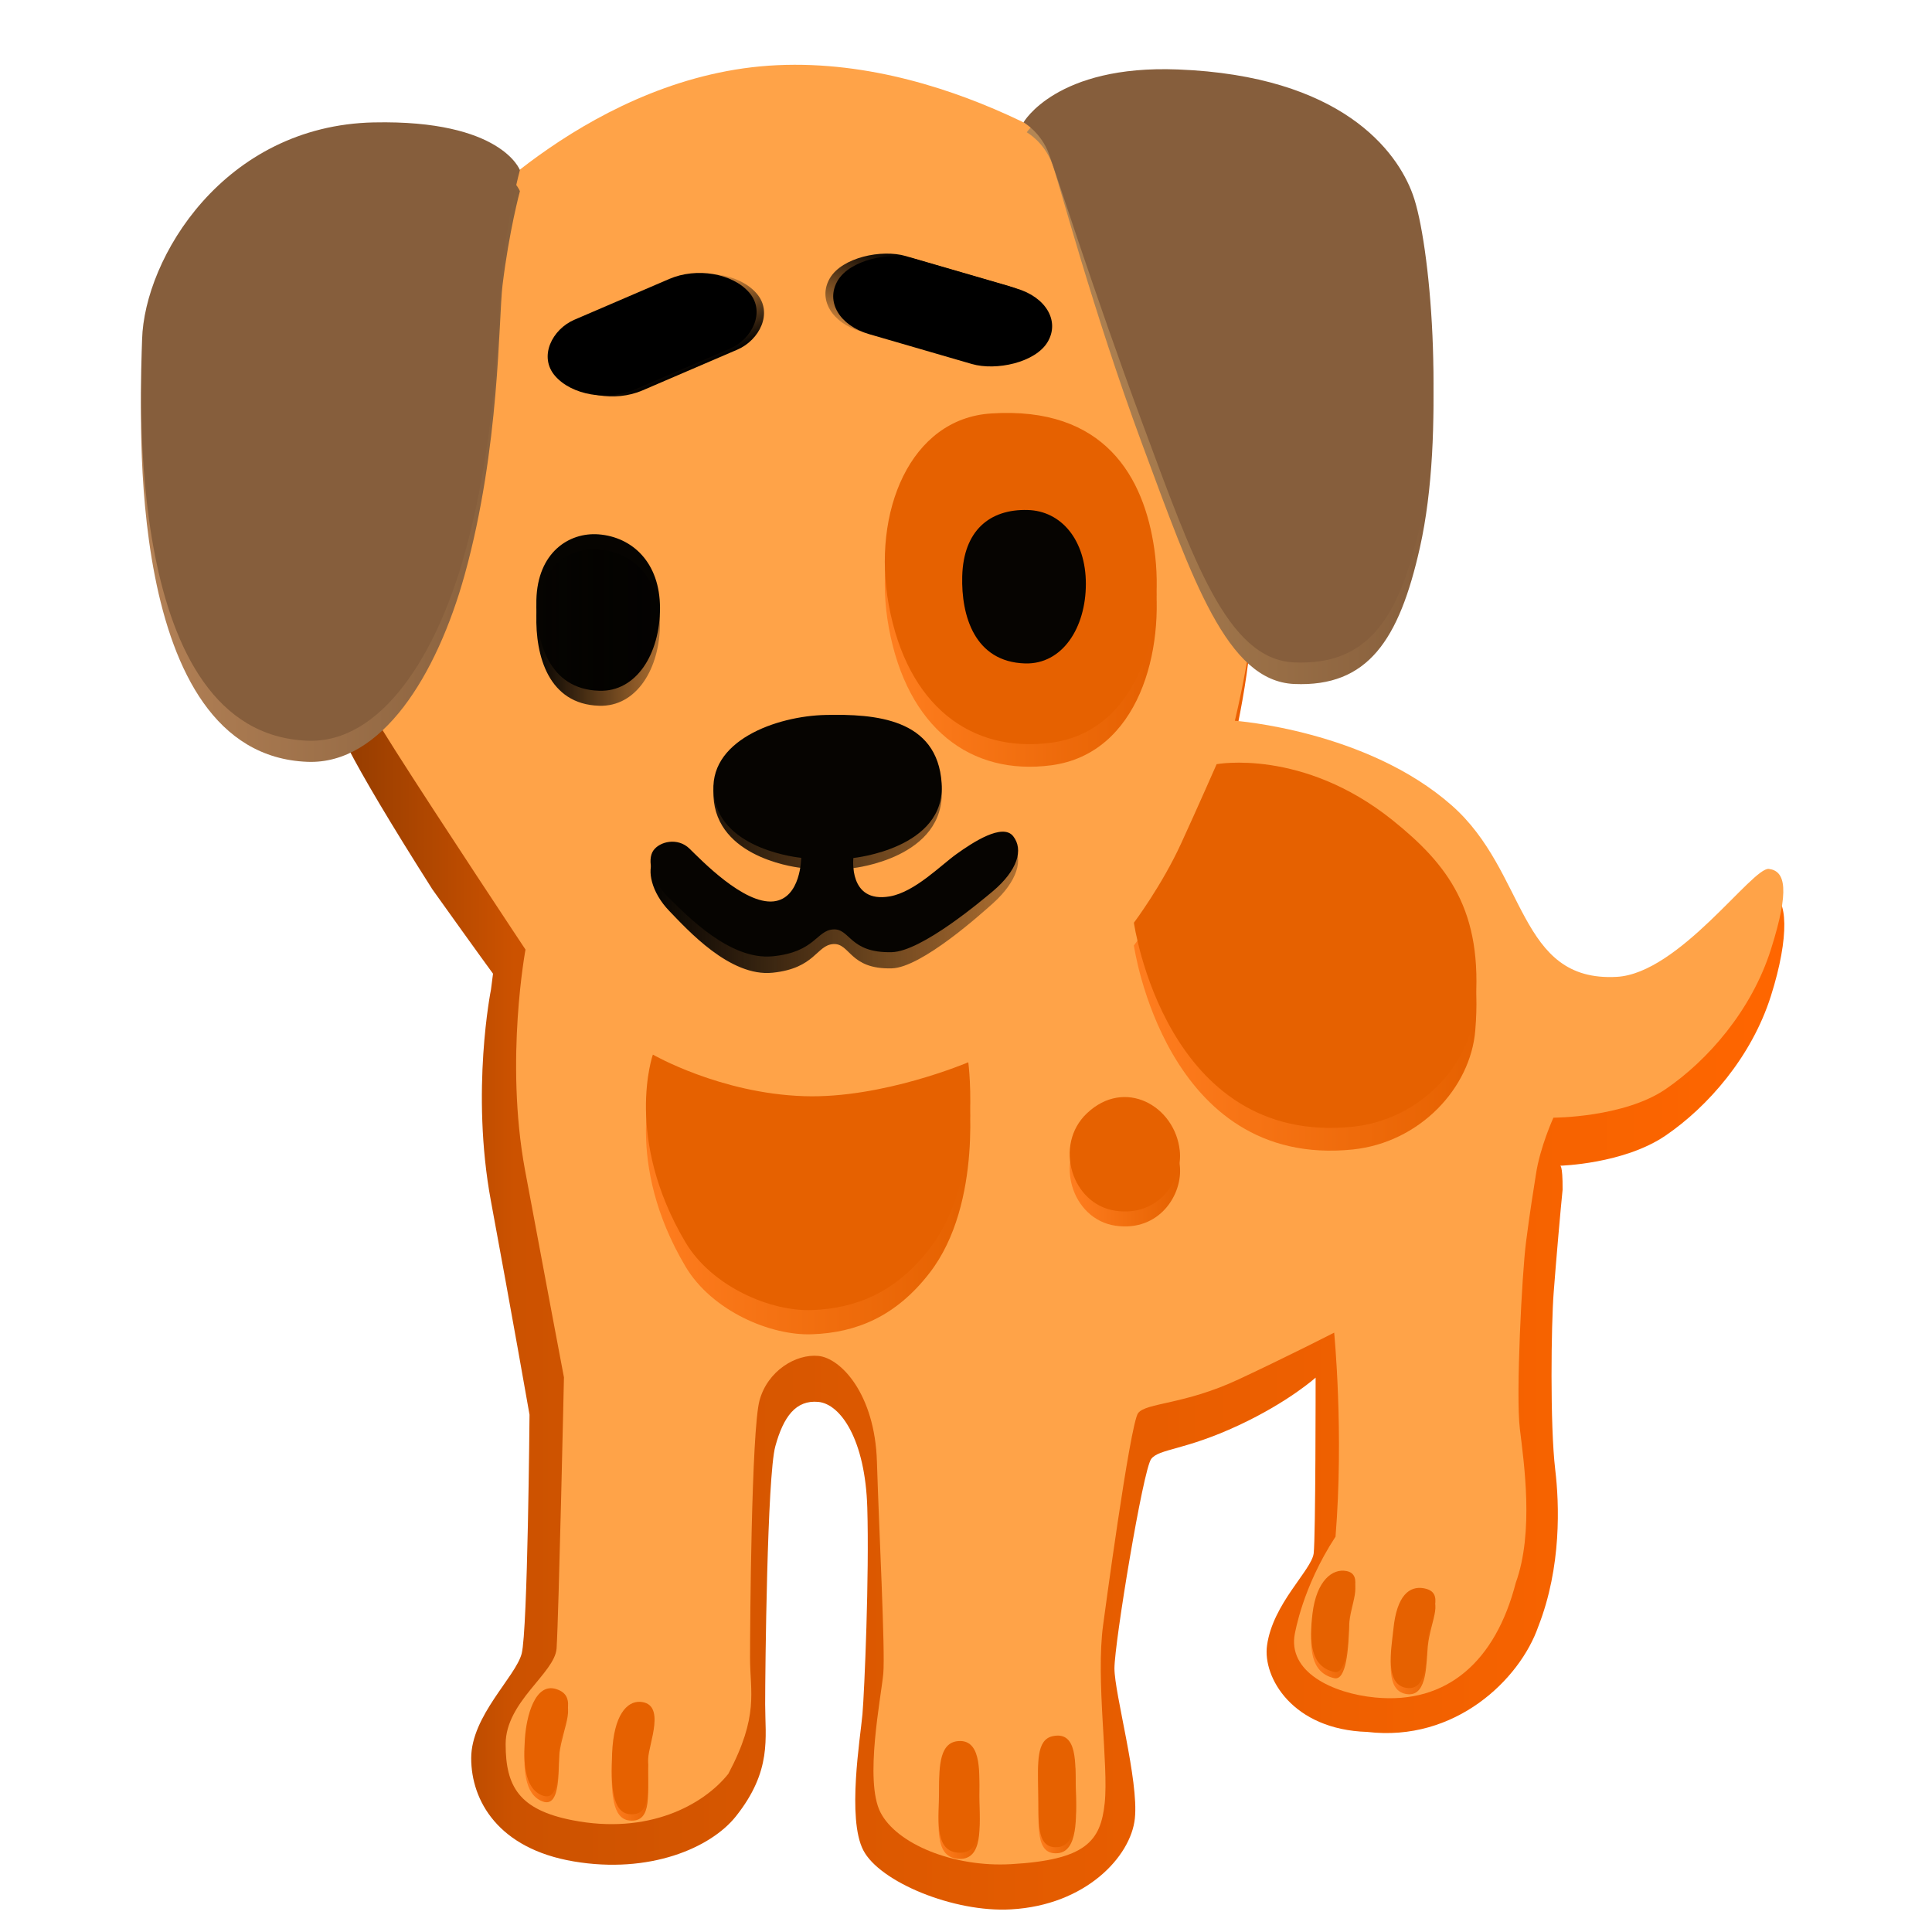 <?xml version="1.0" encoding="UTF-8" standalone="no"?>
<svg
   height="128px"
   viewBox="0 0 128 128"
   width="128px"
   version="1.1"
   id="svg50"
   sodipodi:docname="dog-scared.svg"
   inkscape:version="1.3.2 (091e20ef0f, 2023-11-25)"
   xmlns:inkscape="http://www.inkscape.org/namespaces/inkscape"
   xmlns:sodipodi="http://sodipodi.sourceforge.net/DTD/sodipodi-0.dtd"
   xmlns:xlink="http://www.w3.org/1999/xlink"
   xmlns="http://www.w3.org/2000/svg"
   xmlns:svg="http://www.w3.org/2000/svg">
  <defs
     id="defs50">
    <linearGradient
       inkscape:collect="always"
       xlink:href="#linearGradient48"
       id="linearGradient49"
       x1="4.747"
       y1="45.98"
       x2="12.443"
       y2="45.98"
       gradientUnits="userSpaceOnUse"
       gradientTransform="matrix(0.795,0,0,0.929,-46.363,-23.372)" />
    <linearGradient
       id="linearGradient48"
       inkscape:collect="always">
      <stop
         style="stop-color:#000000;stop-opacity:1;"
         offset="0"
         id="stop48" />
      <stop
         style="stop-color:#000000;stop-opacity:0.01;"
         offset="1"
         id="stop49" />
    </linearGradient>
    <linearGradient
       inkscape:collect="always"
       xlink:href="#linearGradient50"
       id="linearGradient51"
       x1="65.537"
       y1="-15.104"
       x2="73.233"
       y2="-15.104"
       gradientUnits="userSpaceOnUse"
       gradientTransform="matrix(0.754,0,0,0.963,-49.901,-51.263)" />
    <linearGradient
       id="linearGradient50"
       inkscape:collect="always">
      <stop
         style="stop-color:#000000;stop-opacity:1;"
         offset="0"
         id="stop50" />
      <stop
         style="stop-color:#000000;stop-opacity:0.194;"
         offset="1"
         id="stop51" />
    </linearGradient>
  </defs>
  <sodipodi:namedview
     id="namedview50"
     pagecolor="#ffffff"
     bordercolor="#000000"
     borderopacity="0.25"
     inkscape:showpageshadow="2"
     inkscape:pageopacity="0.0"
     inkscape:pagecheckerboard="0"
     inkscape:deskcolor="#d1d1d1"
     inkscape:zoom="5.953125"
     inkscape:cx="38.047244"
     inkscape:cy="53.417323"
     inkscape:window-width="1920"
     inkscape:window-height="1008"
     inkscape:window-x="0"
     inkscape:window-y="0"
     inkscape:window-maximized="1"
     inkscape:current-layer="svg50" />
  <linearGradient
     id="a"
     gradientTransform="matrix(1.443 0 0 1.44 -28.888 -271.255)"
     gradientUnits="userSpaceOnUse"
     x1="36.445"
     x2="101.974"
     y1="234.827"
     y2="234.827">
    <stop
       offset="0"
       stop-color="#993e00"
       id="stop1" />
    <stop
       offset="0.11"
       stop-color="#cc5200"
       id="stop2" />
    <stop
       offset="0.5"
       stop-color="#e55c00"
       id="stop3" />
    <stop
       offset="1"
       stop-color="#ff6600"
       id="stop4" />
  </linearGradient>
  <linearGradient
     id="b"
     gradientUnits="userSpaceOnUse"
     x1="9.341"
     x2="34.446"
     y1="29.99"
     y2="29.99">
    <stop
       offset="0"
       stop-color="#b38156"
       id="stop5" />
    <stop
       offset="1"
       stop-color="#865f3c"
       id="stop6" />
  </linearGradient>
  <linearGradient
     id="c"
     gradientUnits="userSpaceOnUse"
     x1="67.807"
     x2="94.972"
     y1="25.673"
     y2="25.673">
    <stop
       offset="0"
       stop-color="#b48755"
       id="stop7" />
    <stop
       offset="1"
       stop-color="#865e3c"
       id="stop8" />
  </linearGradient>
  <linearGradient
     id="d"
     gradientTransform="matrix(1.384 0 0 1.384 -25.357 -262.478)"
     gradientUnits="userSpaceOnUse"
     x1="60.661"
     x2="73.676"
     y1="218.379"
     y2="218.379">
    <stop
       offset="0"
       stop-color="#ff7e1f"
       id="stop9" />
    <stop
       offset="1"
       stop-color="#e56000"
       id="stop10" />
  </linearGradient>
  <linearGradient
     id="e"
     gradientUnits="userSpaceOnUse"
     x1="35.53"
     x2="43.725"
     y1="41.573"
     y2="41.573">
    <stop
       offset="0"
       stop-color="#060401"
       id="stop11" />
    <stop
       offset="1"
       stop-opacity="0.322"
       id="stop12" />
  </linearGradient>
  <linearGradient
     id="f"
     gradientUnits="userSpaceOnUse"
     x1="43.099"
     x2="67.453"
     y1="55.938"
     y2="55.938">
    <stop
       offset="0"
       stop-color="#040301"
       id="stop13" />
    <stop
       offset="1"
       stop-opacity="0.318"
       id="stop14" />
  </linearGradient>
  <linearGradient
     id="g"
     gradientUnits="userSpaceOnUse">
    <stop
       offset="0"
       stop-color="#ff7d1f"
       id="stop15" />
    <stop
       offset="1"
       stop-color="#e66100"
       id="stop16" />
  </linearGradient>
  <linearGradient
     id="h"
     x1="75.123"
     x2="97.821"
     xlink:href="#g"
     y1="64.135"
     y2="64.135" />
  <linearGradient
     id="i"
     gradientUnits="userSpaceOnUse">
    <stop
       offset="0"
       stop-color="#ff7d1f"
       id="stop17" />
    <stop
       offset="1"
       stop-color="#e56100"
       id="stop18" />
  </linearGradient>
  <linearGradient
     id="j"
     x1="70.869"
     x2="78.183"
     xlink:href="#i"
     y1="77.463"
     y2="77.463" />
  <linearGradient
     id="k"
     x1="42.793"
     x2="64.287"
     xlink:href="#i"
     y1="79.944"
     y2="79.944" />
  <linearGradient
     id="l"
     x1="34.738"
     x2="37.639"
     xlink:href="#i"
     y1="115.823"
     y2="115.823" />
  <linearGradient
     id="m"
     x1="40.528"
     x2="43.364"
     xlink:href="#i"
     y1="116.9"
     y2="116.9" />
  <linearGradient
     id="n"
     x1="62.181"
     x2="64.905"
     xlink:href="#g"
     y1="119.457"
     y2="119.457" />
  <linearGradient
     id="o"
     gradientTransform="matrix(1.032 0 0 1.031 -0.987 1.717)"
     gradientUnits="userSpaceOnUse"
     x1="67.617"
     x2="70.063"
     y1="113.79"
     y2="113.79">
    <stop
       offset="0"
       stop-color="#ff7e1f"
       id="stop19" />
    <stop
       offset="1"
       stop-color="#e56100"
       id="stop20" />
  </linearGradient>
  <linearGradient
     id="p"
     gradientTransform="matrix(1.031 0 0 1.031 0.161 2.117)"
     x1="84.059"
     x2="86.902"
     xlink:href="#g"
     y1="102.491"
     y2="102.491" />
  <linearGradient
     id="q"
     gradientTransform="matrix(1.031 0 0 1.031 0.161 2.117)"
     x1="89.173"
     x2="92.043"
     xlink:href="#i"
     y1="103.555"
     y2="103.555" />
  <path
     d="m 32.527 65.57 s -1.352 6.711 -0.004 13.992 c 1.352 7.285 2.559 14.164 2.559 14.164 s -0.117 14.289 -0.52 15.832 c -0.406 1.543 -3.344 4.121 -3.344 6.926 c 0 2.809 1.785 5.996 6.793 6.84 c 5.008 0.848 9.066 -0.883 10.742 -2.984 c 2.41 -3.035 1.941 -5.184 1.941 -7.422 s 0.133 -15.125 0.672 -17.094 c 0.539 -1.961 1.355 -3.082 2.848 -2.945 c 1.488 0.141 3.113 2.516 3.246 7.004 c 0.137 4.477 -0.188 12.148 -0.32 13.688 c -0.137 1.543 -1.035 6.91 0.055 9.012 c 1.082 2.098 6 4.137 9.785 3.918 c 4.961 -0.277 7.941 -3.504 8.207 -6.02 c 0.27 -2.516 -1.352 -8.266 -1.352 -9.949 s 1.895 -13.164 2.434 -13.871 c 0.535 -0.695 2.191 -0.547 5.812 -2.238 c 3.301 -1.543 5.082 -3.152 5.082 -3.152 s 0.004 10.543 -0.129 11.652 c -0.152 1.121 -2.711 3.324 -3.09 6.094 c -0.293 2.102 1.672 5.574 6.637 5.727 c 5.84 0.695 10.117 -3.488 11.332 -6.977 c 1.555 -3.961 1.395 -8.145 1.125 -10.398 c -0.352 -2.953 -0.266 -9.656 -0.102 -11.746 c 0.16 -2.117 0.461 -5.547 0.59 -6.801 c 0.012 -1.742 -0.18 -1.586 -0.168 -1.59 c 0 0 4.23 -0.109 7 -2.004 c 2.766 -1.891 5.68 -5.18 6.969 -9.242 c 1.258 -3.969 1.105 -6.57 0.016 -6.715 c -1.082 -0.137 -6.102 8.316 -10.238 8.535 c -6.562 0.352 -5.91 -6.934 -10.918 -11.344 c -5.645 -4.973 -14.777 -5.812 -14.777 -5.812 s 1.52 -5.883 1.539 -10.23 c 0.066 -18.984 -8.527 -25.211 -8.527 -25.211 s -10.742 -8.273 -22.922 -7.719 c -12.18 0.555 -21.109 10.578 -21.109 10.578 l -6.184 30.262 s -7.121 -7.609 4.441 10.594 c 3.086 4.324 4.016 5.586 4.016 5.586 z m 0 0"
     fill="url(#a)"
     id="path20" />
  <path
     d="m 34.828 62.84 s -1.395 7.371 -0.047 14.668 c 1.359 7.293 2.582 13.746 2.582 13.746 s -0.344 15.723 -0.488 17.961 c -0.117 1.641 -3.375 3.527 -3.375 6.336 c 0 2.812 0.895 4.352 4.422 5.043 c 4.984 0.98 8.652 -0.973 10.332 -3.074 c 2.047 -3.859 1.438 -5.422 1.438 -7.664 c 0 -2.238 0.09 -15.098 0.629 -17.074 c 0.535 -1.961 2.402 -3.09 3.895 -2.949 c 1.488 0.141 3.75 2.523 3.883 7.016 c 0.137 4.484 0.555 12.477 0.422 14.023 c -0.137 1.543 -1.273 7.105 -0.184 9.211 c 1.082 2.098 4.859 3.641 8.645 3.422 c 4.961 -0.277 5.941 -1.523 6.207 -4.043 c 0.27 -2.523 -0.605 -8.176 -0.102 -11.816 c 0.016 -0.109 1.777 -13.32 2.316 -14.023 c 0.535 -0.699 3.059 -0.547 6.68 -2.246 c 3.301 -1.543 6.309 -3.086 6.309 -3.086 s 0.652 6.633 0.09 13.516 c -2.227 3.406 -2.676 6.414 -2.688 6.387 c -0.527 2.57 2.488 4 5.316 4.27 c 4.777 0.465 7.98 -2.422 9.312 -7.594 c 1.223 -3.371 0.539 -7.98 0.27 -10.227 c -0.27 -2.238 0.141 -10.242 0.41 -12.344 c 0.27 -2.102 0.484 -3.379 0.656 -4.484 c 0.27 -1.82 1.16 -3.766 1.16 -3.766 s 4.672 0 7.441 -1.895 c 2.766 -1.891 5.68 -5.188 6.969 -9.254 c 1.262 -3.977 0.953 -5.195 -0.133 -5.332 c -1.086 -0.141 -5.949 6.934 -10.09 7.152 c -6.562 0.352 -5.91 -6.941 -10.918 -11.355 c -5.645 -4.984 -14.375 -5.613 -14.375 -5.613 s 1.453 -5.887 1.477 -10.242 c 0.062 -19.016 -8.867 -25.461 -8.867 -25.461 s -10.742 -8.293 -22.922 -7.73 c -12.18 0.555 -21.109 10.59 -21.109 10.59 l -6.703 30.652 s -0.215 -0.148 2.496 4.152 c 2.844 4.48 8.645 13.219 8.645 13.219 z m 0 0"
     fill="#ffa348"
     id="path21" />
  <path
     d="m 24.773 9.508 c -9.949 0.211 -15.207 9 -15.363 14.383 c -0.086 3.156 -1.285 26.113 10.961 26.582 c 4.914 0.191 8.566 -5.723 10.422 -12.418 c 2.336 -8.438 2.23 -16.898 2.5 -19.148 c 0.434 -3.598 1.152 -6.238 1.152 -6.238 s -1.211 -3.34 -9.672 -3.16 z m 0 0"
     fill="url(#b)"
     id="path22" />
  <path
     d="m 24.777 8.109 c -9.953 0.211 -15.211 8.996 -15.363 14.379 c -0.09 3.16 -1.289 26.117 10.957 26.586 c 4.914 0.191 8.566 -5.719 10.422 -12.414 c 2.336 -8.441 2.23 -16.902 2.5 -19.152 c 0.434 -3.602 1.152 -6.238 1.152 -6.238 s -1.211 -3.34 -9.668 -3.16 z m 0 0"
     fill="#865e3c"
     id="path23" />
  <path
     d="m 78.039 6.039 c 10.824 0.418 14.516 5.391 15.562 8.277 c 1.152 3.16 2.164 14.43 0.473 21.953 c -1.375 6.141 -3.453 9.258 -8.324 9.047 c -4.465 -0.188 -6.723 -6.855 -10.09 -15.922 c -3.246 -8.77 -5.52 -17.402 -5.941 -18.523 c -0.543 -1.477 -1.695 -2.105 -1.695 -2.105 s 1.949 -3.047 10.016 -2.727 z m 0 0"
     fill="url(#c)"
     id="path24" />
  <path
     d="m 78.039 4.602 c 10.824 0.418 14.516 5.391 15.562 8.285 c 1.152 3.156 2.164 14.426 0.473 21.949 c -1.375 6.141 -3.453 9.258 -8.328 9.051 c -4.461 -0.191 -6.719 -6.859 -10.086 -15.926 c -3.246 -8.77 -5.738 -16.625 -6.16 -17.746 c -0.539 -1.477 -1.691 -2.105 -1.691 -2.105 s 2.164 -3.828 10.23 -3.508 z m 0 0"
     fill="#865e3c"
     id="path25" />
  <path
     d="m 65.656 28.887 c -5.348 0.348 -7.906 6.508 -6.77 12.695 c 1.223 6.668 5.438 9.824 10.758 9.121 c 5.812 -0.77 7.574 -7.645 6.832 -12.84 c -0.68 -4.719 -3.258 -9.477 -10.82 -8.977 z m 0 0"
     fill="url(#d)"
     id="path26" />
  <path
     d="m 65.652 27.395 c -5.344 0.344 -7.902 6.508 -6.766 12.695 c 1.223 6.664 5.438 9.824 10.758 9.117 c 5.812 -0.77 7.574 -7.645 6.832 -12.836 c -0.68 -4.723 -3.258 -9.477 -10.824 -8.977 z m 0 0"
     fill="#e66100"
     id="path27" />
  <path
     d="m 71.941 38.684 c 0 2.91 -1.559 5.344 -4.031 5.27 c -3.355 -0.102 -4.23 -3.18 -4.16 -5.77 c 0.078 -3.031 1.824 -4.465 4.328 -4.395 c 2.227 0.051 3.863 1.984 3.863 4.895 z m 0 0"
     fill="#060401"
     id="path28" />
  <path
     d="m 43.727 40.285 c 0 3.031 -1.562 5.562 -4.031 5.48 c -3.355 -0.098 -4.23 -3.309 -4.16 -6.008 c 0.074 -3.156 2.164 -4.504 4.121 -4.355 c 2.223 0.172 4.07 1.855 4.07 4.883 z m 0 0"
     fill="#060401"
     id="path29" />
  <path
     d="m 43.727 41.281 c 0 3.027 -1.562 5.559 -4.031 5.477 c -3.355 -0.098 -4.23 -3.309 -4.16 -6.008 c 0.074 -3.156 2.164 -4.504 4.125 -4.355 c 2.219 0.172 4.066 1.855 4.066 4.887 z m 0 0"
     fill="url(#e)"
     id="path30" />
  <path
     d="m 56.539 57.512 s 6.133 -0.656 5.848 -5.266 c -0.281 -4.602 -4.438 -4.902 -7.684 -4.832 c -3.246 0.078 -7.891 1.832 -7.402 5.703 c 0.488 3.875 5.781 4.383 5.781 4.383 s -0.008 2.863 -1.836 3.074 c -1.973 0.219 -4.797 -2.93 -5.566 -3.727 c -0.773 -0.801 -1.977 -0.512 -2.398 0.145 c -0.418 0.652 -0.141 2.121 1.062 3.363 c 1.203 1.246 4.02 4.383 6.844 4.09 c 2.824 -0.289 2.898 -1.824 4.016 -1.898 c 1.133 -0.07 1.066 1.684 3.879 1.609 c 1.984 -0.051 5.98 -3.668 6.703 -4.309 c 1.625 -1.465 2.043 -2.926 1.34 -3.875 c -0.699 -0.941 -2.676 0.438 -3.734 1.246 c -1.062 0.801 -2.773 2.691 -4.438 3 c -2.766 0.512 -2.414 -2.707 -2.414 -2.707 z m 0 0"
     fill="url(#f)"
     id="path31" />
  <path
     d="m 56.539 56.844 s 6.133 -0.617 5.848 -4.945 c -0.281 -4.32 -4.438 -4.602 -7.684 -4.531 c -3.246 0.066 -7.895 1.715 -7.402 5.348 c 0.488 3.641 5.781 4.117 5.781 4.117 s -0.012 2.691 -1.836 2.887 c -1.973 0.203 -4.797 -2.75 -5.57 -3.5 c -0.77 -0.75 -1.973 -0.48 -2.395 0.137 c -0.418 0.613 -0.141 1.992 1.062 3.16 s 4.02 4.113 6.844 3.84 c 2.824 -0.273 2.898 -1.715 4.016 -1.781 c 1.133 -0.07 1.066 1.578 3.879 1.508 c 1.984 -0.051 5.98 -3.441 6.703 -4.043 c 1.625 -1.379 2.043 -2.75 1.34 -3.641 c -0.699 -0.887 -2.676 0.41 -3.734 1.168 c -1.062 0.754 -2.773 2.527 -4.438 2.82 c -2.766 0.48 -2.414 -2.543 -2.414 -2.543 z m 0 0"
     fill="#060401"
     id="path32" />
  <path
     d="m 80.605 52.137 s -1.277 2.91 -2.348 5.242 c -1.289 2.812 -3.133 5.262 -3.133 5.262 s 2.086 14.789 14.496 13.516 c 4.441 -0.461 7.809 -4.066 8.121 -7.895 c 0.543 -6.457 -1.824 -9.477 -5.5 -12.426 c -5.949 -4.762 -11.637 -3.699 -11.637 -3.699 z m 0 0"
     fill="url(#h)"
     id="path33" />
  <path
     d="m 80.605 50.629 s -1.277 2.91 -2.348 5.242 c -1.289 2.812 -3.133 5.262 -3.133 5.262 s 2.086 14.789 14.496 13.516 c 4.441 -0.461 7.809 -4.066 8.121 -7.895 c 0.543 -6.457 -1.824 -9.477 -5.496 -12.426 c -5.953 -4.762 -11.641 -3.699 -11.641 -3.699 z m 0 0"
     fill="#e66100"
     id="path34" />
  <path
     d="m 72.008 74.75 c -2.203 2.094 -1.016 6.031 1.895 6.457 c 2.914 0.422 4.48 -2.09 4.262 -3.996 c -0.328 -2.949 -3.645 -4.844 -6.156 -2.461 z m 0 0"
     fill="url(#j)"
     id="path35" />
  <path
     d="m 72.008 73.762 c -2.203 2.09 -1.016 6.027 1.895 6.453 c 2.914 0.418 4.48 -2.09 4.258 -3.996 c -0.324 -2.949 -3.645 -4.84 -6.152 -2.457 z m 0 0"
     fill="#e66100"
     id="path36" />
  <path
     d="m 43.254 71.48 s -1.941 5.52 2.164 12.434 c 1.75 2.941 5.641 4.594 8.391 4.484 c 2.902 -0.105 5.531 -1.156 7.777 -4.062 c 3.586 -4.633 2.566 -12.348 2.566 -12.348 s -5.68 2.422 -10.891 2.242 c -5.547 -0.18 -10.008 -2.75 -10.008 -2.75 z m 0 0"
     fill="url(#k)"
     id="path37" />
  <path
     d="m 43.254 69.871 s -1.941 5.523 2.164 12.441 c 1.75 2.934 5.641 4.59 8.391 4.484 c 2.902 -0.113 5.531 -1.16 7.777 -4.066 c 3.586 -4.637 2.566 -12.352 2.566 -12.352 s -5.68 2.422 -10.891 2.246 c -5.547 -0.184 -10.008 -2.754 -10.008 -2.754 z m 0 0"
     fill="#e66100"
     id="path38" />
  <path
     d="m 36.852 112.297 c -1.414 -0.445 -1.98 1.828 -2.074 3.27 c -0.098 1.445 -0.09 3.32 1.172 3.785 c 1.254 0.469 1.008 -2.312 1.121 -3.227 c 0.23 -1.766 1.27 -3.359 -0.219 -3.828 z m 0 0"
     fill="url(#l)"
     id="path39" />
  <path
     d="m 36.852 111.906 c -1.414 -0.449 -1.98 1.824 -2.074 3.266 c -0.098 1.445 -0.09 3.32 1.172 3.789 c 1.254 0.465 1.008 -2.312 1.121 -3.23 c 0.23 -1.762 1.27 -3.359 -0.219 -3.824 z m 0 0"
     fill="#e66100"
     id="path40" />
  <path
     d="m 42.398 113.176 c -0.848 -0.039 -1.742 0.848 -1.844 3.418 c -0.09 2.152 0 3.926 1.172 4.023 c 1.574 0.133 1.133 -1.961 1.219 -3.695 z m 0 0"
     fill="url(#m)"
     id="path41" />
  <path
     d="m 42.398 112.75 c -0.848 -0.035 -1.742 0.852 -1.844 3.422 c -0.09 2.152 0 3.922 1.172 4.023 c 1.574 0.129 1.133 -1.961 1.219 -3.699 c 0.043 -0.984 1.215 -3.652 -0.547 -3.746 z m 0 0"
     fill="#e66100"
     id="path42" />
  <path
     d="m 63.609 115.758 c -1.355 0 -1.395 1.598 -1.395 3.32 c 0 1.73 -0.348 3.875 1.172 4.066 c 1.848 0.227 1.492 -2.348 1.492 -3.789 c -0.008 -1.258 0.207 -3.598 -1.27 -3.598 z m 0 0"
     fill="url(#n)"
     id="path43" />
  <path
     d="m 63.609 115.348 c -1.355 0 -1.395 1.594 -1.395 3.32 c 0 1.73 -0.348 3.875 1.172 4.066 c 1.848 0.227 1.492 -2.344 1.492 -3.789 c -0.008 -1.258 0.211 -3.598 -1.27 -3.598 z m 0 0"
     fill="#e66100"
     id="path44" />
  <path
     d="m 69.742 115.43 c -1.086 0.23 -0.988 1.773 -0.953 3.648 c 0.051 1.871 -0.219 3.855 1.312 3.699 c 1.305 -0.141 1.219 -2.348 1.172 -4.031 c -0.039 -1.453 0.141 -3.688 -1.531 -3.316 z m 0 0"
     fill="url(#o)"
     id="path45" />
  <path
     d="m 69.742 115.027 c -1.086 0.23 -0.988 1.773 -0.953 3.648 c 0.051 1.875 -0.219 3.855 1.312 3.699 c 1.305 -0.141 1.219 -2.34 1.172 -4.027 c -0.043 -1.453 0.145 -3.684 -1.531 -3.32 z m 0 0"
     fill="#e66100"
     id="path46" />
  <path
     d="m 89.211 104.496 c -0.93 -0.188 -1.988 0.625 -2.258 2.809 c -0.219 1.875 -0.133 3.52 1.441 3.879 c 0.809 0.188 0.953 -1.965 0.992 -3.508 c 0.047 -1.336 1 -2.941 -0.176 -3.18 z m 0 0"
     fill="url(#p)"
     id="path47" />
  <path
     d="m 89.211 104.086 c -0.93 -0.188 -1.988 0.629 -2.254 2.809 c -0.223 1.875 -0.137 3.52 1.438 3.875 c 0.809 0.191 0.953 -1.961 0.992 -3.504 c 0.047 -1.336 1 -2.941 -0.176 -3.18 z m 0 0"
     fill="#e66100"
     id="path48" />
  <path
     d="m 94.309 105.629 c -0.895 -0.148 -1.77 0.418 -1.996 2.742 c -0.141 1.355 -0.617 3.789 1.004 3.879 c 1.262 0.059 1.168 -2.086 1.281 -3.199 c 0.184 -1.766 1.184 -3.16 -0.289 -3.422 z m 0 0"
     fill="url(#q)"
     id="path49" />
  <path
     d="m 94.309 105.223 c -0.895 -0.148 -1.77 0.418 -1.996 2.738 c -0.141 1.355 -0.617 3.789 1.004 3.879 c 1.262 0.059 1.168 -2.086 1.277 -3.199 c 0.188 -1.766 1.188 -3.16 -0.285 -3.418 z m 0 0"
     fill="#e66100"
     id="path50" />
  <rect
     style="fill:url(#linearGradient49);stroke-width:0.592"
     id="rect48-3"
     width="6.121"
     height="13.992"
     x="-42.587"
     y="12.339"
     ry="3.574"
     transform="matrix(-0.656,-0.755,0.919,-0.395,0,0)" />
  <rect
     style="fill:#000000;stroke-width:0.592"
     id="rect48"
     width="6.121"
     height="13.992"
     x="-42.323"
     y="11.991"
     ry="3.574"
     transform="matrix(-0.656,-0.755,0.919,-0.395,0,0)" />
  <rect
     style="fill:url(#linearGradient51);stroke-width:0.587"
     id="rect48-35-2"
     width="5.804"
     height="14.5"
     x="-0.471"
     y="-73.052"
     ry="3.704"
     transform="matrix(-0.506,0.863,-0.96,-0.279,0,0)" />
  <rect
     style="fill:#000000;stroke-width:0.587"
     id="rect48-35"
     width="5.804"
     height="14.5"
     x="-0.455"
     y="-73.597"
     ry="3.704"
     transform="matrix(-0.506,0.863,-0.96,-0.279,0,0)" />
</svg>
